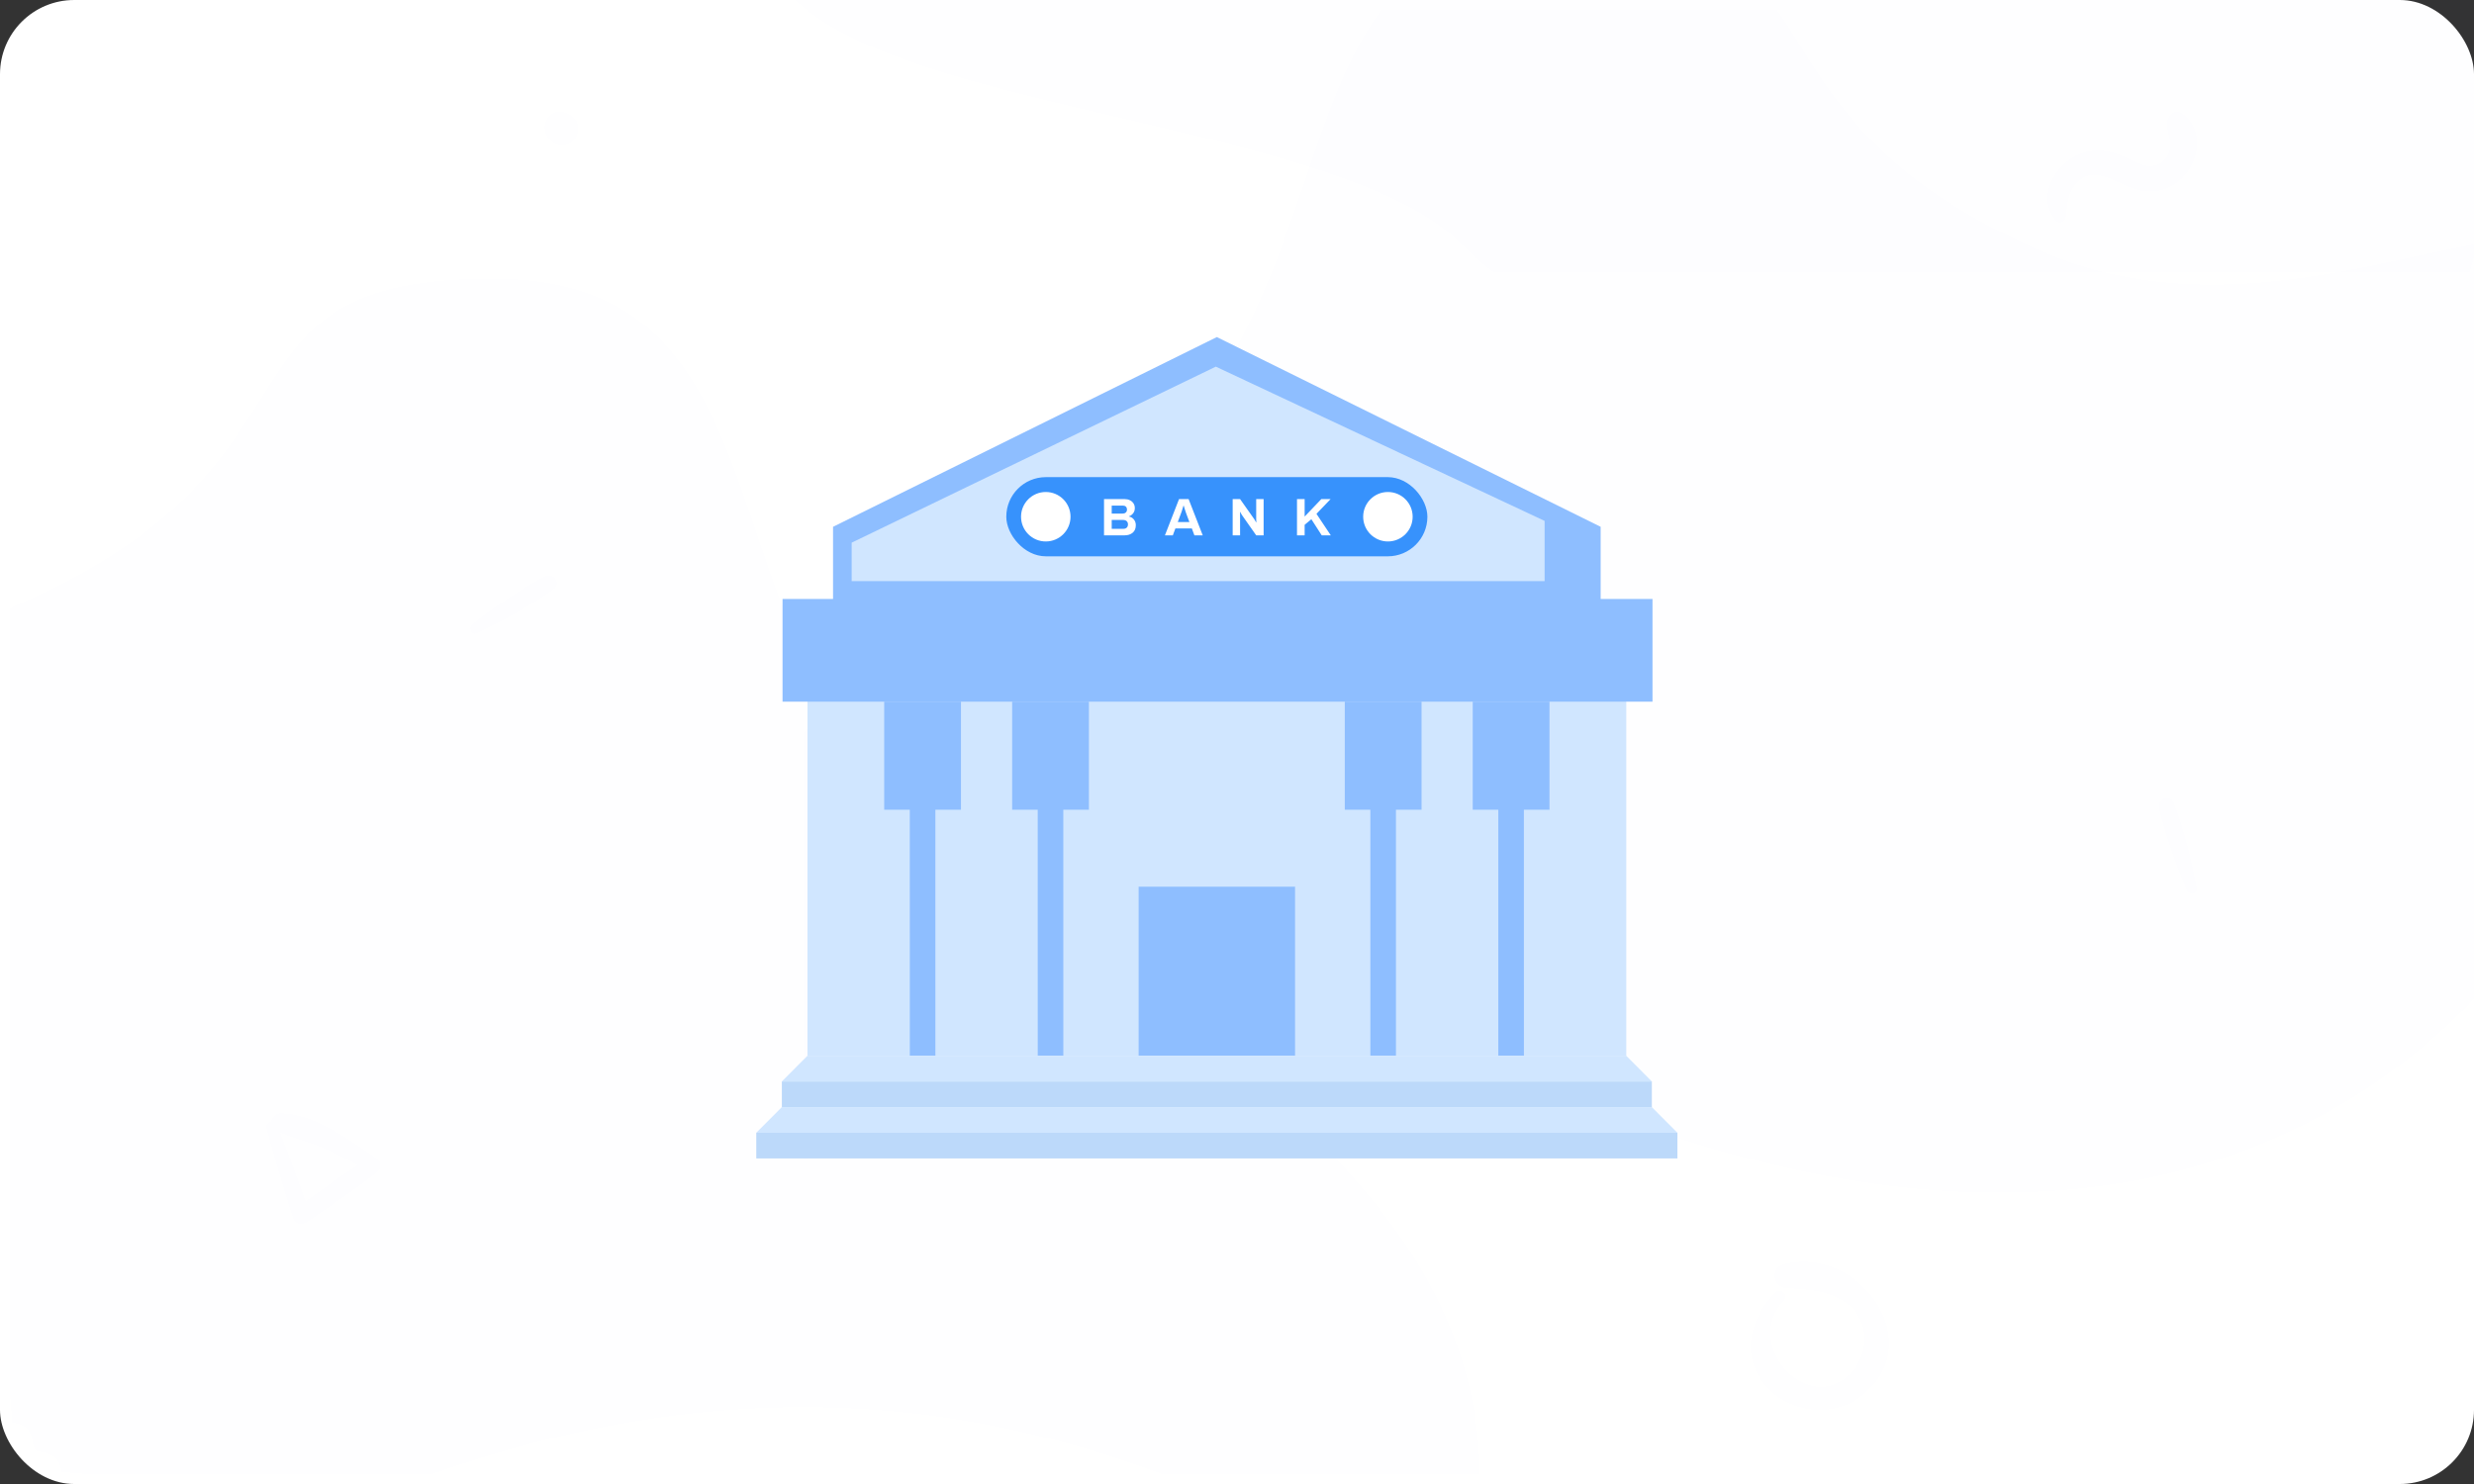 <svg xmlns="http://www.w3.org/2000/svg" xmlns:xlink="http://www.w3.org/1999/xlink" width="100" height="60" viewBox="0 0 100 60">
  <rect x="0" y="0" width="100" height="60" fill="#333333" stroke="none"/>
  <defs>
    <rect id="ic_auth_bank-a" width="100" height="60" x="0" y="0" rx="3"/>
  </defs>
  <g fill="none" fill-rule="evenodd">
    <mask id="ic_auth_bank-b" fill="#fff">
      <use xlink:href="#ic_auth_bank-a"/>
    </mask>
    <use fill="#FFF" xlink:href="#ic_auth_bank-a"/>
    <path fill="#3792FC" fill-rule="nonzero" d="M74.975,23.404 C83.225,23.404 97.475,23.404 100.475,15.154 C103.475,6.904 78.531,7.388 72.725,1.581 C66.918,-4.225 57.556,-3.596 48.725,-3.596 C39.893,-3.596 41.567,-13.33 34.475,-11.846 C27.382,-10.363 33.725,-2.928 31.475,1.581 C31.475,4.384 31.475,11.658 31.475,23.404 C51.225,23.404 65.725,23.404 74.975,23.404 Z" mask="url(#ic_auth_bank-b)" opacity=".05" transform="rotate(180 65.862 5.702)"/>
    <path fill="#3792FC" fill-rule="nonzero" d="M17.286,59.675 C46.733,49.205 59.821,72.763 59.821,59.675 C59.821,46.587 44.116,40.043 36.263,32.191 C28.41,24.338 31.847,11.25 19.903,11.25 C7.96,11.25 13.977,18.587 0.926,24.338 C-12.125,30.089 -12.162,70.145 17.286,59.675 Z" mask="url(#ic_auth_bank-b)" opacity=".05"/>
    <path fill="#3792FC" fill-rule="nonzero" d="M66.036,45.425 C95.483,34.955 108.571,58.513 108.571,45.425 C108.571,32.337 92.866,25.793 85.013,17.941 C77.16,10.088 80.597,-3 68.653,-3 C56.71,-3 62.727,4.337 49.676,10.088 C36.625,15.839 23.5,0.926 23.5,17.941 C23.5,34.955 36.588,55.895 66.036,45.425 Z" mask="url(#ic_auth_bank-b)" opacity=".05" transform="matrix(-1 0 0 1 132.071 0)"/>
    <path fill="#3792FC" fill-rule="nonzero" d="M19.277 25.617C20.336 25.111 21.421 24.527 22.376 23.842 22.726 23.59 22.381 23.1 22.012 23.295 20.992 23.829 19.996 24.52 19.088 25.223 18.901 25.363 19.036 25.731 19.277 25.617L19.277 25.617zM88.812 35.916C88.592 34.764 88.304 33.565 87.883 32.467 87.73 32.065 87.167 32.272 87.26 32.68 87.517 33.803 87.933 34.94 88.381 35.999 88.472 36.214 88.864 36.178 88.812 35.916L88.812 35.916zM23.197 4.744C23.176 4.726 23.158 4.708 23.137 4.692 22.875 4.459 22.444 4.414 22.19 4.692 21.933 4.972 21.941 5.359 22.19 5.639 22.208 5.66 22.226 5.678 22.242 5.699 22.475 5.964 22.961 5.956 23.197 5.699 23.43 5.442 23.477 4.993 23.197 4.744L23.197 4.744zM83.506 8.821C83.572 8.392 83.56 7.985 83.798 7.605 84.277 6.853 84.957 7.041 85.616 7.374 86.286 7.712 86.919 7.913 87.646 7.599 88.784 7.107 89.32 5.39 88.232 4.581 87.881 4.318 87.534 4.75 87.581 5.083 87.646 5.543 87.875 6.054 87.48 6.449 86.951 6.979 86.33 6.534 85.8 6.295 85.23 6.038 84.622 5.982 84.036 6.22 83.024 6.631 82.287 8.003 83.093 8.931 83.206 9.06 83.478 9 83.506 8.821L83.506 8.821zM71.765 52.243C70.725 53.242 70.331 54.796 71.322 55.998 72.254 57.13 74.066 57.366 75.23 56.467 78.049 54.291 75.11 50.282 72.072 51.111 71.508 51.265 71.649 52.069 72.204 52.098 73.092 52.147 74.045 52.181 74.754 52.807 75.516 53.474 75.533 54.606 74.907 55.377 73.249 57.412 70.372 54.415 72.113 52.591 72.337 52.363 71.997 52.023 71.765 52.243L71.765 52.243zM10.757 45.614C11.082 46.821 11.438 48.014 11.813 49.207 11.901 49.493 12.173 49.585 12.42 49.415 13.39 48.755 14.357 48.109 15.278 47.379 15.455 47.238 15.416 46.955 15.243 46.835 14.167 46.098 12.716 45.007 11.35 45 11.004 44.996 10.761 45.487 11.114 45.688 11.664 46.006 12.324 46.119 12.914 46.362 13.591 46.645 14.265 46.976 14.865 47.403 14.879 47.206 14.894 47.008 14.904 46.811 13.877 47.442 12.91 48.152 11.936 48.858 12.127 48.896 12.321 48.935 12.511 48.974 12.095 47.795 11.668 46.627 11.205 45.466 11.107 45.222 10.69 45.356 10.757 45.614L10.757 45.614z" mask="url(#ic_auth_bank-b)" opacity=".05"/>
    <g mask="url(#ic_auth_bank-b)">
      <g transform="translate(30.569 13.42)">
        <rect width="37.233" height="1.038" y="32.379" fill="#BCD9FA"/>
        <rect width="35.165" height="1.038" x="1.034" y="30.304" fill="#BCD9FA"/>
        <polygon fill="#D0E6FF" points="2.069 13.699 35.165 13.699 35.165 29.266 2.069 29.266"/>
        <path fill="#8EBEFF" d="M21.778,22.431 L21.778,29.266 L15.455,29.266 L15.455,22.431 L21.778,22.431 Z M32.062,14.949 L32.062,19.318 L31.027,19.318 L31.028,29.266 L29.993,29.266 L29.993,19.318 L28.959,19.318 L28.959,14.949 L32.062,14.949 Z M26.891,14.949 L26.891,19.318 L25.856,19.318 L25.856,29.266 L24.822,29.266 L24.821,19.318 L23.788,19.318 L23.788,14.949 L26.891,14.949 Z M13.445,14.949 L13.445,19.318 L12.41,19.318 L12.411,29.266 L11.377,29.266 L11.376,19.318 L10.343,19.318 L10.343,14.949 L13.445,14.949 Z M8.274,14.949 L8.274,19.318 L7.239,19.318 L7.24,29.266 L6.206,29.266 L6.205,19.318 L5.171,19.318 L5.171,14.949 L8.274,14.949 Z"/>
        <polygon fill="#8EBEFF" points="3.103 7.879 18.616 .208 34.13 7.879 34.13 11.623 3.103 11.623"/>
        <polygon fill="#D0E6FF" points="18.575 1.404 31.865 7.641 31.865 10.076 3.855 10.076 3.855 8.521"/>
        <polygon fill="#8EBEFF" points="1.062 10.797 36.226 10.797 36.226 14.949 1.062 14.949"/>
        <g transform="translate(0 5.871)">
          <polygon fill="#D0E6FF" points="2.069 23.395 1.034 24.433 36.199 24.433 35.165 23.395"/>
          <polygon fill="#D0E6FF" points="1.034 25.471 0 26.508 37.233 26.508 36.199 25.471"/>
          <rect width="17.021" height="3.202" x="10.106" fill="#3792FC" rx="1.601"/>
          <ellipse cx="11.702" cy="1.601" fill="#FFF" rx="1" ry="1"/>
          <ellipse cx="25.531" cy="1.601" fill="#FFF" rx="1" ry="1"/>
          <path fill="#FFF" fill-rule="nonzero" d="M14.056,0.888 L14.893,0.888 C14.969,0.888 15.039,0.903 15.101,0.934 C15.163,0.965 15.212,1.007 15.248,1.062 C15.283,1.117 15.301,1.18 15.301,1.251 C15.301,1.332 15.279,1.402 15.234,1.461 C15.189,1.52 15.132,1.561 15.063,1.584 L15.063,1.593 C15.145,1.608 15.212,1.648 15.264,1.713 C15.316,1.778 15.341,1.855 15.341,1.943 C15.341,2.075 15.299,2.177 15.215,2.247 C15.13,2.317 15.023,2.353 14.893,2.353 L14.056,2.353 L14.056,0.888 Z M14.805,1.473 C14.862,1.473 14.906,1.458 14.937,1.429 C14.968,1.4 14.984,1.363 14.984,1.317 C14.984,1.263 14.969,1.222 14.94,1.193 C14.911,1.165 14.871,1.151 14.82,1.151 L14.367,1.151 L14.367,1.473 L14.805,1.473 Z M14.841,2.09 C14.895,2.09 14.939,2.074 14.973,2.043 C15.007,2.012 15.024,1.967 15.024,1.909 C15.024,1.856 15.007,1.813 14.973,1.781 C14.939,1.748 14.89,1.731 14.824,1.731 L14.367,1.731 L14.367,2.09 L14.841,2.09 Z M17.088,0.888 L17.475,0.888 L18.046,2.353 L17.709,2.353 L17.605,2.073 L16.941,2.073 L16.837,2.353 L16.518,2.353 L17.088,0.888 Z M17.507,1.815 L17.369,1.443 L17.32,1.294 L17.278,1.155 L17.267,1.155 L17.196,1.383 C17.188,1.408 17.181,1.428 17.175,1.443 L17.037,1.815 L17.507,1.815 Z M19.256,0.888 L19.556,0.888 L20.131,1.703 L20.195,1.812 C20.198,1.819 20.201,1.824 20.203,1.827 L20.214,1.821 L20.212,1.789 L20.21,1.766 C20.208,1.74 20.207,1.717 20.207,1.697 L20.207,0.888 L20.507,0.888 L20.507,2.353 L20.207,2.353 L19.643,1.55 L19.618,1.511 L19.56,1.409 L19.55,1.415 L19.555,1.507 L19.556,2.353 L19.256,2.353 L19.256,0.888 Z M21.856,0.888 L22.165,0.888 L22.165,1.595 L22.839,0.888 L23.214,0.888 L22.643,1.484 L23.222,2.353 L22.856,2.353 L22.437,1.702 L22.165,1.928 L22.165,2.353 L21.856,2.353 L21.856,0.888 Z"/>
        </g>
      </g>
    </g>
  </g>
</svg>
